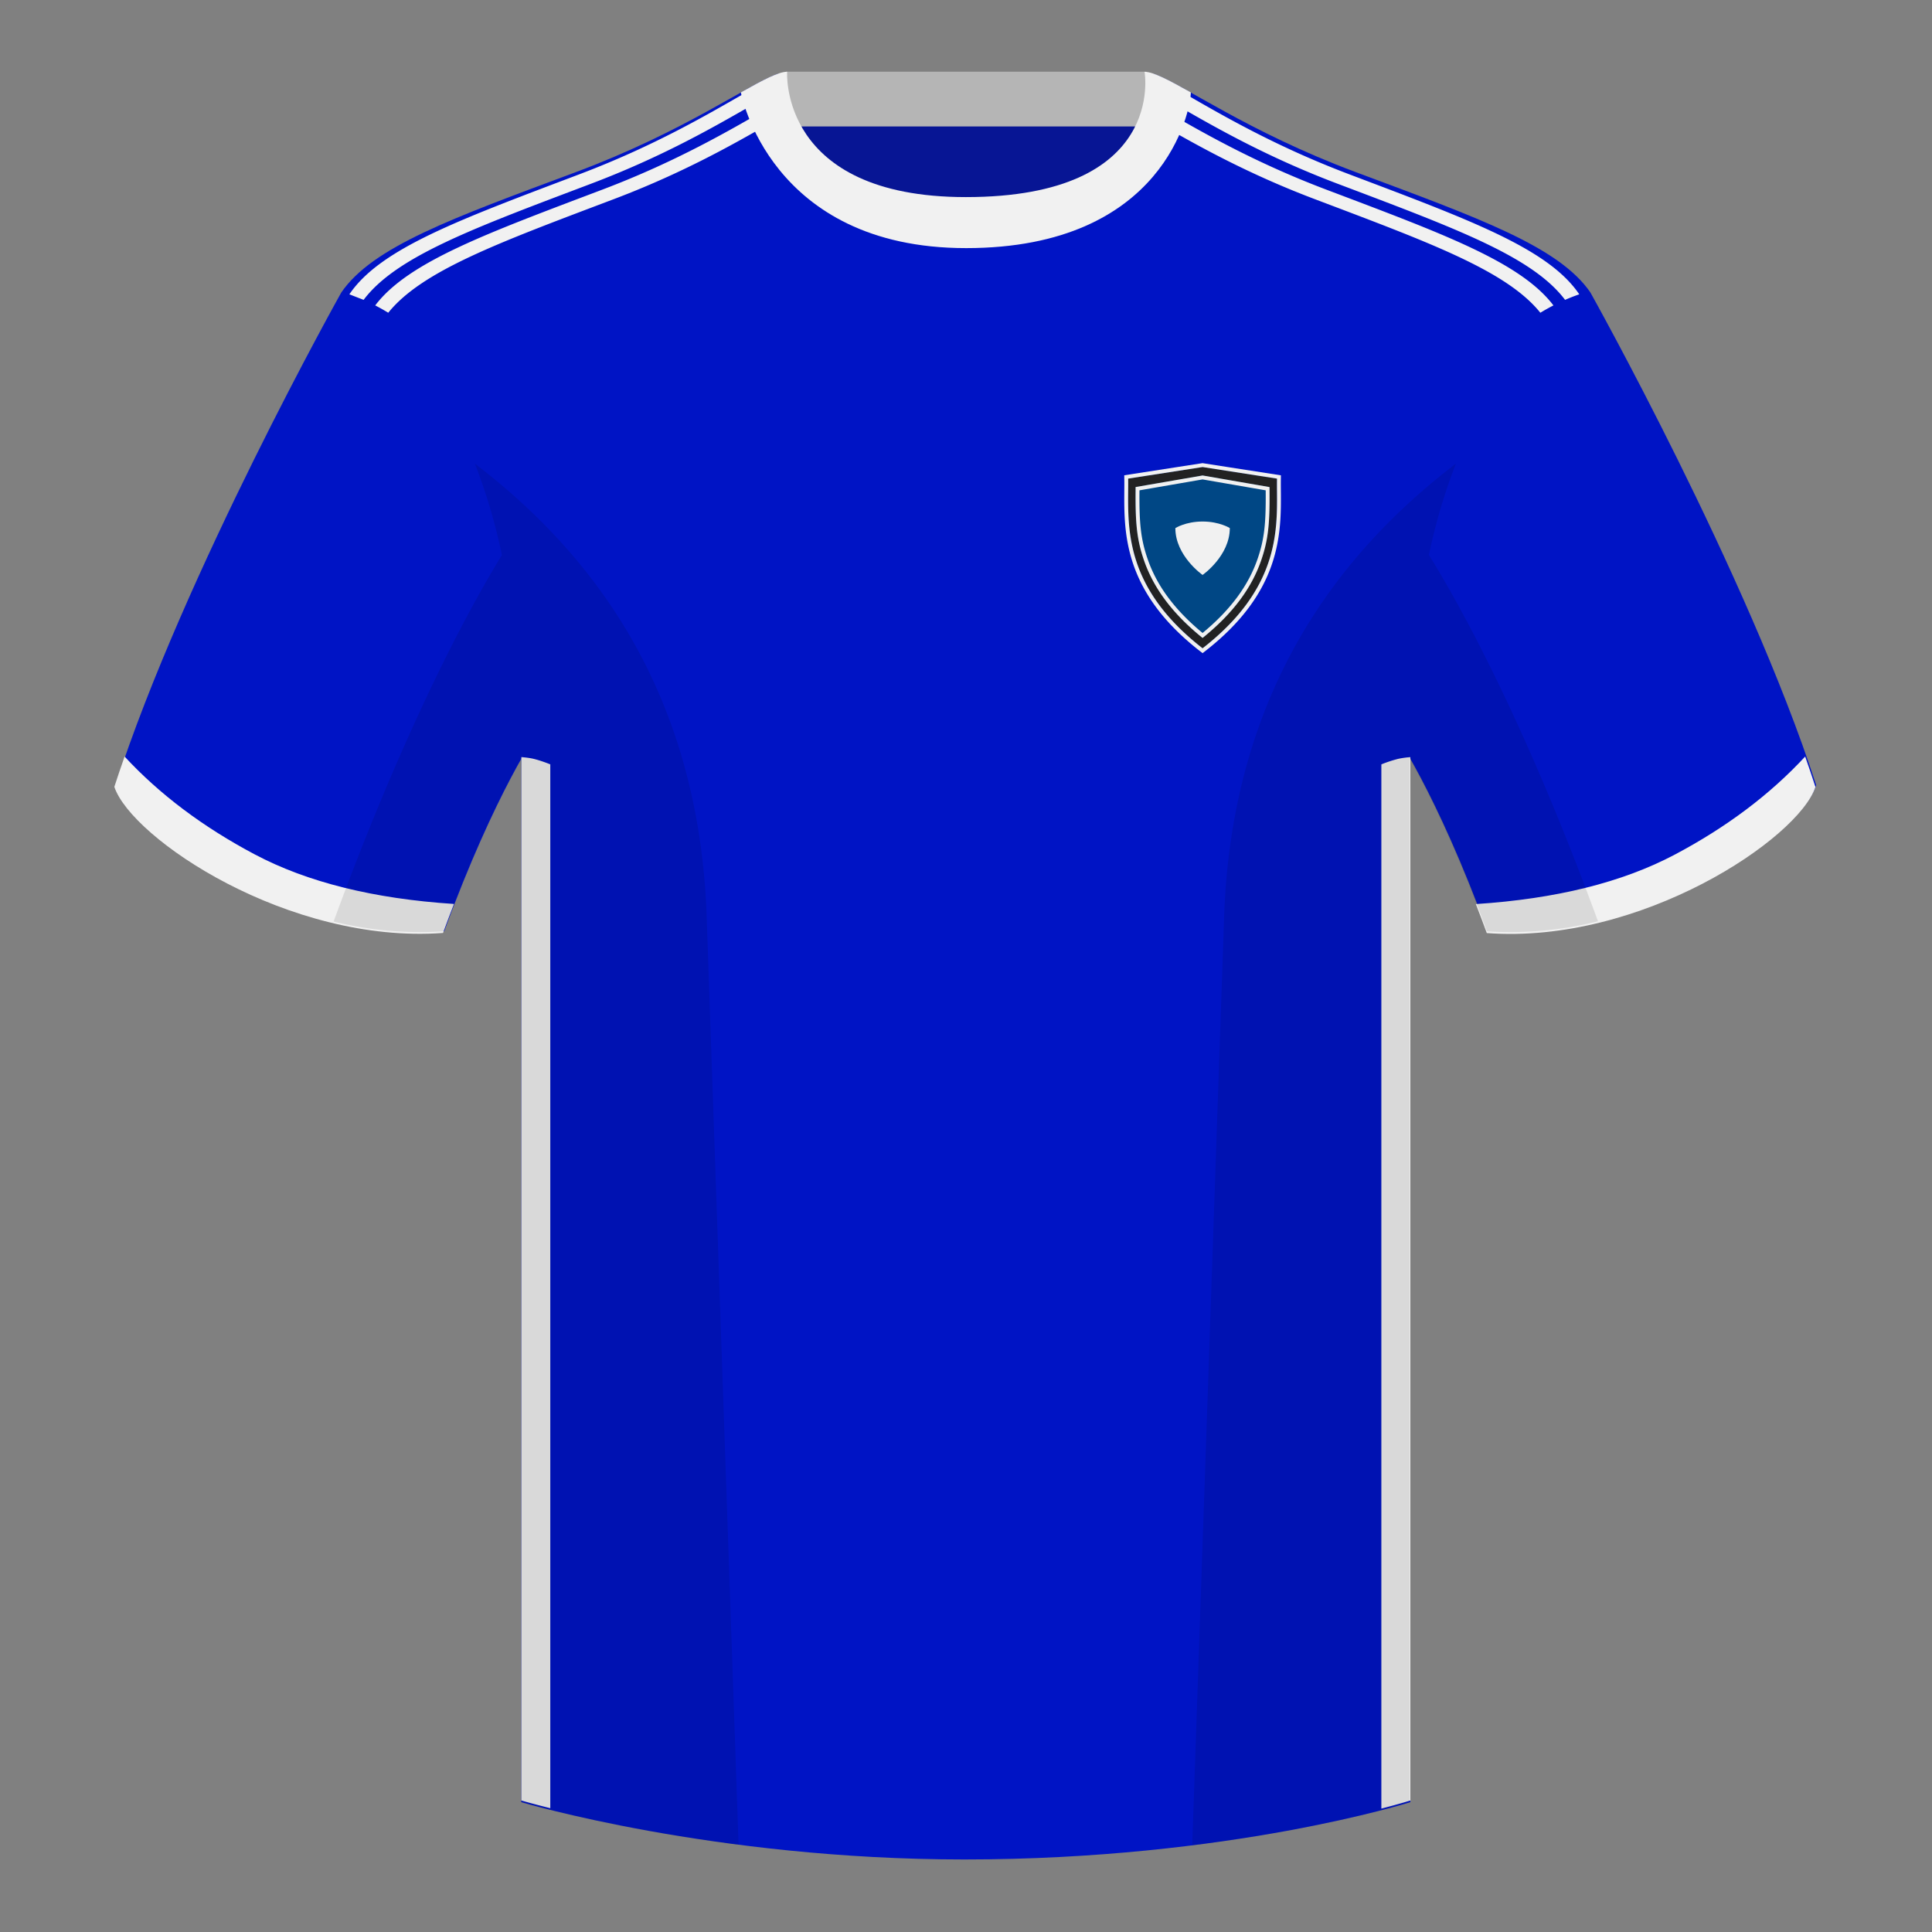 <svg xmlns="http://www.w3.org/2000/svg" width="501" height="501" fill="none"><rect width="100%" height="100%" fill="#808080" stroke="none"/><path fill="#071594" fill-rule="evenodd" d="M203.95 109.78h93.65v-87.3h-93.65v87.3Z" clip-rule="evenodd"/><path fill="#B5B5B5" fill-rule="evenodd" d="M203.81 32.79h93.46v-14.2h-93.46v14.2Z" clip-rule="evenodd"/><path fill="#0014C5" fill-rule="evenodd" d="M88.5 75.85s-40.77 72.8-58.55 127.77c4.44 13.38 45.2 40.86 85.23 37.88 13.34-36.4 24.46-52 24.46-52s2.96-95.08-51.15-113.65Zm323.92 0s40.76 72.8 58.55 127.77c-4.45 13.38-45.21 40.86-85.24 37.88-13.33-36.4-24.45-52-24.45-52s-2.97-95.08 51.14-113.65Z" clip-rule="evenodd"/><path fill="#0014C5" fill-rule="evenodd" d="M250.46 58.3c-50.08 0-47.8-39.47-48.74-39.15-7.52 2.62-24.13 14.94-52.44 25.5-31.87 11.88-52.63 19.31-60.78 31.2 11.11 8.91 46.7 28.97 46.7 120.34v271.14s49.65 14.86 114.88 14.86c68.93 0 115.65-14.86 115.65-14.86V196.2c0-91.37 35.57-111.43 46.7-120.34-8.16-11.89-28.92-19.32-60.79-31.2-28.36-10.58-44.98-22.92-52.48-25.5-.92-.33 4.18 39.14-48.7 39.14Z" clip-rule="evenodd"/><path fill="#F1F1F1" fill-rule="evenodd" d="M97.3 79.2c8.53-11.25 28.66-18.58 59.04-30.08 19.3-7.32 33.08-15.47 42.19-20.67l-.01-.05c1.21-.69 2.34-1.33 3.4-1.9l1.72 3.2c-9.03 5.07-23.45 13.98-44.36 21.9-29.86 11.3-49.81 18.58-58.6 29.5a52.3 52.3 0 0 0-3.38-1.9Zm-6.7-2.88c8.03-11.89 28.46-19.32 59.84-31.2 19.3-7.32 33.09-15.47 42.2-20.67l-.01-.05.02-.01 1.74 3.23c-9.1 5.2-22.52 12.98-41 19.98-30.46 11.53-50.6 18.87-59.1 30.16l-3.7-1.44Zm312.23 2.88a52.4 52.4 0 0 0-3.39 1.9c-8.78-10.91-28.73-18.19-58.6-29.5-20.2-7.65-34.36-16.23-43.43-21.37l1.58-3.3c.83.45 1.7.95 2.62 1.47l-.01.05c9.1 5.2 22.89 13.35 42.19 20.67 30.38 11.5 50.5 18.83 59.04 30.08Zm6.7-2.88c-1.26.44-2.49.92-3.68 1.44-8.5-11.29-28.65-18.63-59.11-30.16-18.28-6.92-31.6-14.6-40.7-19.81l1.41-3.41.05.02v.05c9.1 5.2 22.88 13.35 42.18 20.67 31.38 11.88 51.82 19.31 59.85 31.2Zm-43.8 120.02V466.9s-2.61.83-7.52 2.1V198.22a32.7 32.7 0 0 1 4.33-1.43 22.3 22.3 0 0 1 3.2-.45ZM142.7 468.9c-4.86-1.22-7.5-2-7.5-2V196.33c1.33.11 2.39.26 3.17.45 1.22.3 2.67.77 4.33 1.43V468.9Z" clip-rule="evenodd"/><path fill="#F1F1F1" fill-rule="evenodd" d="M250.52 64.34c51.48 0 58.28-35.9 58.28-40.38-5.77-3.24-9.73-5.34-12-5.34 0 0 5.88 32.49-46.34 32.49-48.52 0-46.34-32.5-46.34-32.5-2.28 0-6.23 2.11-12 5.35 0 0 7.37 40.38 58.4 40.38Zm217.59 131.84c.94 2.66 1.83 5.3 2.67 7.9-4.45 13.37-45.2 40.86-85.23 37.88-.96-2.61-1.9-5.12-2.84-7.52 20.8-1.35 38-5.63 51.6-12.83 13.42-7.11 24.7-15.59 33.8-25.43Zm-435.81 0c9.1 9.83 20.37 18.29 33.78 25.39 13.6 7.2 30.82 11.49 51.64 12.84-.93 2.4-1.88 4.9-2.84 7.52-40.02 2.97-80.78-24.51-85.23-37.89.84-2.58 1.72-5.2 2.66-7.86Z" clip-rule="evenodd"/><path fill="#000" fill-opacity=".1" fill-rule="evenodd" d="M414.39 238.91a93.8 93.8 0 0 1-28.8 2.6c-8.2-22.37-15.56-36.89-20.01-44.75v270.57s-21.1 6.71-55.87 11.11l-.54-.06 8.27-240.7c2.06-59.76 31.09-95.3 60.1-117.44a148.7 148.7 0 0 0-7 23.67c7.36 11.85 24.44 42.06 43.83 94.96l.02.04ZM191.52 478.38c-34.25-4.4-56.48-11.05-56.48-11.05V196.76c-4.45 7.87-11.8 22.38-20 44.75a93.92 93.92 0 0 1-28.52-2.53l.02-.1c19.38-52.84 36.31-83.06 43.61-94.94a148.74 148.74 0 0 0-7-23.7c29.01 22.15 58.04 57.68 60.1 117.44 2.55 74.23 6.4 185.9 8.27 240.7Z" clip-rule="evenodd"/><path fill="#004785" d="M311.85 168.1c21.57-16.75 19.13-33.1 19.3-44l-19.3-3-19.3 3c.17 10.9-2.27 27.25 19.3 44Z"/><path fill="#222" fill-rule="evenodd" d="M331.15 127.43c.08 10.75.18 25.54-19.3 40.68-19.48-15.14-19.38-29.93-19.3-40.69.01-1.15.02-2.26 0-3.31l19.3-3 19.3 3c-.02 1.06-.01 2.16 0 3.32Zm-36.67.06c-.06 8.26.33 12.48 2.2 17.85 2.44 7.06 7.22 13.67 15.17 20.09 7.95-6.41 12.73-13.03 15.18-20.09 1.86-5.37 2.25-9.59 2.19-17.85l-.01-1.18-17.36-3-17.36 3v1.18Z" clip-rule="evenodd"/><path fill="#F1F1F1" fill-rule="evenodd" d="m311.85 169.37-.61-.47c-9.88-7.68-14.85-15.31-17.32-22.45-2.45-7.1-2.4-13.63-2.37-19v-.03c.01-1.16.02-2.25 0-3.3l-.01-.87 20.3-3.15 20.32 3.16-.01.86c-.02 1.05-.01 2.14 0 3.3v.04c.04 5.36.08 11.9-2.37 18.99-2.47 7.14-7.44 14.77-17.32 22.45l-.61.47Zm0-1.26c-19.48-15.14-19.38-29.93-19.3-40.69.01-1.15.02-2.26 0-3.31l19.3-3 19.3 3a141 141 0 0 0 0 3.32c.08 10.75.18 25.54-19.3 40.68Zm-16.37-40.61c-.06 8.22.33 12.3 2.14 17.52 2.3 6.66 6.77 12.96 14.23 19.12 7.45-6.16 11.92-12.46 14.23-19.12 1.81-5.22 2.2-9.3 2.14-17.52v-.35l-16.37-2.83-16.37 2.83v.35Zm-1-1.2 17.37-3 17.36 3.01v1.18c.07 8.27-.32 12.48-2.18 17.86-2.45 7.06-7.23 13.67-15.18 20.08-7.95-6.41-12.73-13.03-15.18-20.09-1.86-5.37-2.25-9.59-2.19-17.85v-1.18Z" clip-rule="evenodd"/><path fill="#F1F1F1" fill-rule="evenodd" d="M304.8 136.94s2.66-1.7 7.05-1.7c4.4 0 7.06 1.7 7.06 1.7 0 7.24-7.06 12.15-7.06 12.15s-7.06-4.91-7.06-12.15Z" clip-rule="evenodd"/></svg>